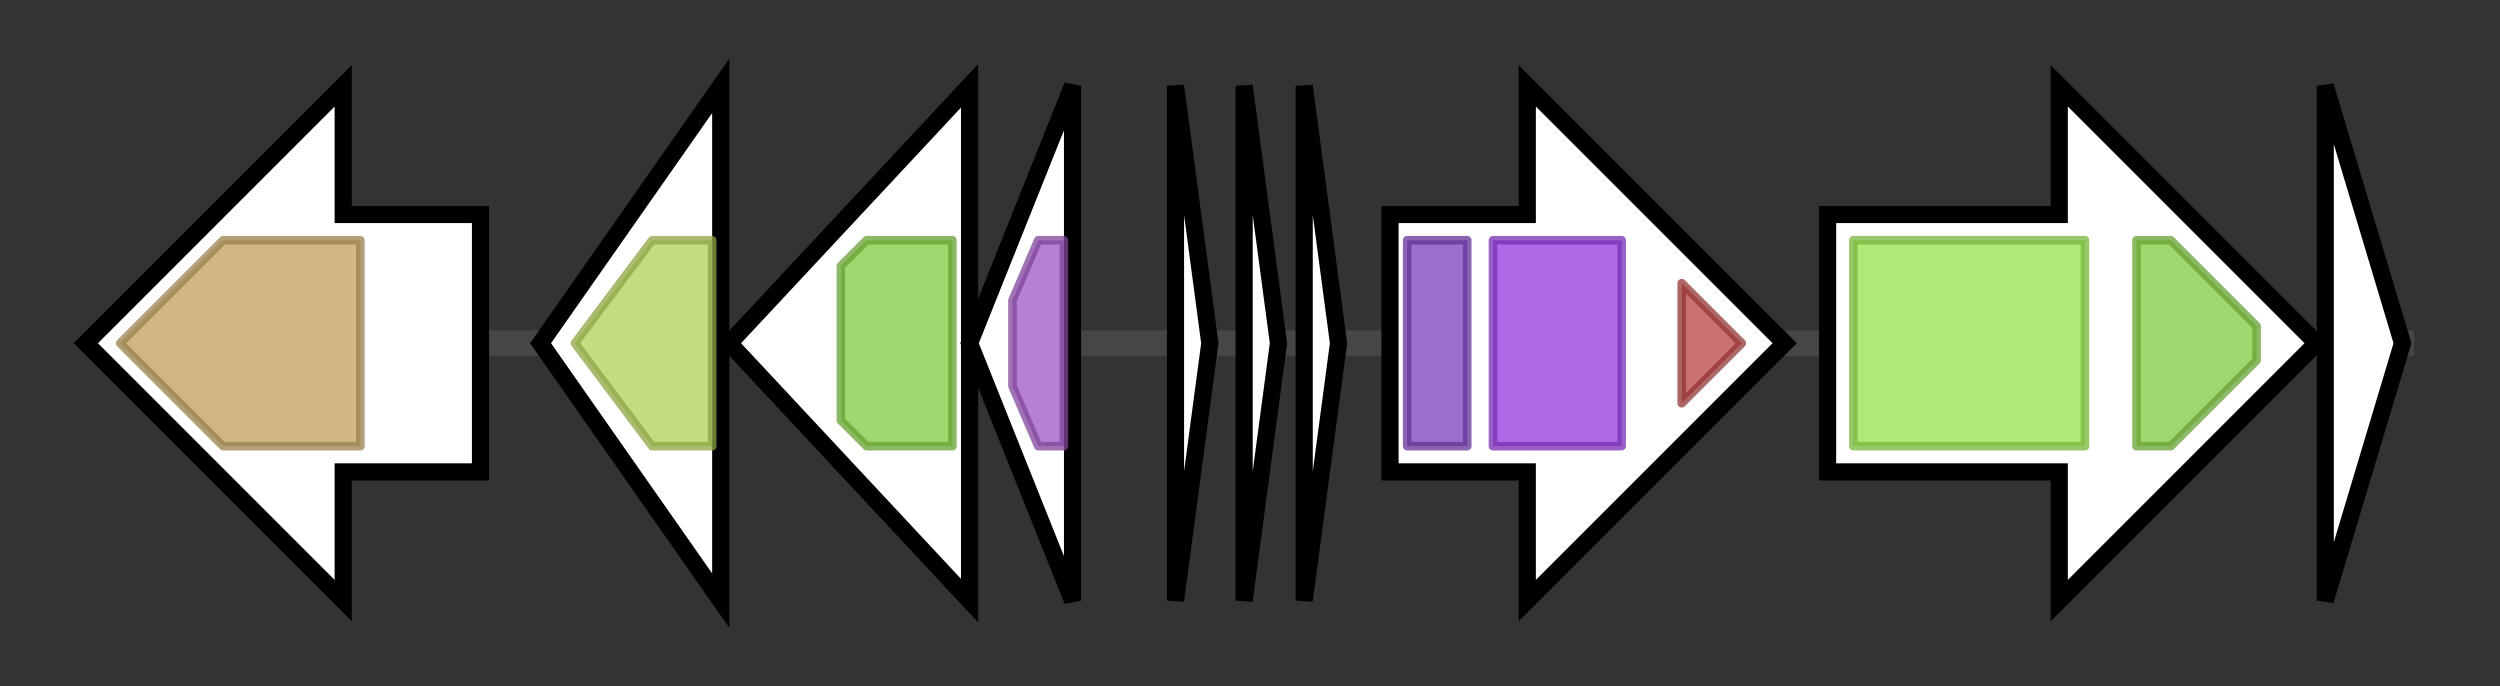 <svg version="1.1" baseProfile="full" xmlns="http://www.w3.org/2000/svg" width="291.367" height="80">
	<rect width="100%" height="100%" fill="#333333" stroke="none"/>
	<g>
		<line x1="10" y1="40.0" x2="281.367" y2="40.0" style="stroke:rgb(70,70,70); stroke-width:3 "/>
		<g>
			<title>thnP
ThnP</title>
			<polygon class="thnP
ThnP" points="56,25 40,25 40,10 10,40 40,70 40,55 56,55" fill="rgb(255,255,255)" fill-opacity="1.0" stroke="rgb(0,0,0)" stroke-width="2"  />
			<g>
				<title>Peptidase_S8 (PF00082)
"Subtilase family"</title>
				<polygon class="PF00082" points="14,40 26,28 42,28 42,52 26,52" stroke-linejoin="round" width="31" height="24" fill="rgb(193,159,94)" stroke="rgb(154,127,75)" stroke-width="1" opacity="0.75" />
			</g>
		</g>
		<g>
			<title>thnE
ThnE</title>
			<polygon class="thnE
ThnE" points="63,40 84,10 84,70" fill="rgb(255,255,255)" fill-opacity="1.0" stroke="rgb(0,0,0)" stroke-width="2"  />
			<g>
				<title>ABC2_membrane_5 (PF13346)
"ABC-2 family transporter protein"</title>
				<polygon class="PF13346" points="67,40 76,28 83,28 83,52 76,52" stroke-linejoin="round" width="20" height="24" fill="rgb(176,207,85)" stroke="rgb(140,165,67)" stroke-width="1" opacity="0.75" />
			</g>
		</g>
		<g>
			<title>thnD
ThnD</title>
			<polygon class="thnD
ThnD" points="85,40 113,10 113,70" fill="rgb(255,255,255)" fill-opacity="1.0" stroke="rgb(0,0,0)" stroke-width="2"  />
			<g>
				<title>ABC_tran (PF00005)
"ABC transporter"</title>
				<polygon class="PF00005" points="98,31 101,28 111,28 111,52 101,52 98,49" stroke-linejoin="round" width="13" height="24" fill="rgb(129,201,63)" stroke="rgb(103,160,50)" stroke-width="1" opacity="0.75" />
			</g>
		</g>
		<g>
			<title>thnR
ThnR</title>
			<polygon class="thnR
ThnR" points="113,40 125,10 125,70" fill="rgb(255,255,255)" fill-opacity="1.0" stroke="rgb(0,0,0)" stroke-width="2"  />
			<g>
				<title>GntR (PF00392)
"Bacterial regulatory proteins, gntR family"</title>
				<polygon class="PF00392" points="118,35 121,28 124,28 124,52 121,52 118,45" stroke-linejoin="round" width="6" height="24" fill="rgb(160,85,194)" stroke="rgb(127,68,155)" stroke-width="1" opacity="0.75" />
			</g>
		</g>
		<g>
			<title>thnA1
thurincin H precursor</title>
			<polygon class="thnA1
thurincin H precursor" points="137,10 141,40 137,70" fill="rgb(255,255,255)" fill-opacity="1.0" stroke="rgb(0,0,0)" stroke-width="2"  />
		</g>
		<g>
			<title>thnA2
thurincin H precursor</title>
			<polygon class="thnA2
thurincin H precursor" points="145,10 149,40 145,70" fill="rgb(255,255,255)" fill-opacity="1.0" stroke="rgb(0,0,0)" stroke-width="2"  />
		</g>
		<g>
			<title>thnA3
thurincin H precursor</title>
			<polygon class="thnA3
thurincin H precursor" points="152,10 156,40 152,70" fill="rgb(255,255,255)" fill-opacity="1.0" stroke="rgb(0,0,0)" stroke-width="2"  />
		</g>
		<g>
			<title>thnB
ThnB</title>
			<polygon class="thnB
ThnB" points="162,25 178,25 178,10 208,40 178,70 178,55 162,55" fill="rgb(255,255,255)" fill-opacity="1.0" stroke="rgb(0,0,0)" stroke-width="2"  />
			<g>
				<title>PqqD (PF05402)
"Coenzyme PQQ synthesis protein D (PqqD)"</title>
				<rect class="PF05402" x="164" y="28" stroke-linejoin="round" width="7" height="24" fill="rgb(124,62,188)" stroke="rgb(99,49,150)" stroke-width="1" opacity="0.75" />
			</g>
			<g>
				<title>Radical_SAM (PF04055)
"Radical SAM superfamily"</title>
				<rect class="PF04055" x="174" y="28" stroke-linejoin="round" width="15" height="24" fill="rgb(149,56,222)" stroke="rgb(119,44,177)" stroke-width="1" opacity="0.75" />
			</g>
			<g>
				<title>SPASM (PF13186)
"Iron-sulfur cluster-binding domain"</title>
				<polygon class="PF13186" points="196,33 203,40 203,40 196,47" stroke-linejoin="round" width="7" height="24" fill="rgb(183,66,65)" stroke="rgb(146,52,51)" stroke-width="1" opacity="0.75" />
			</g>
		</g>
		<g>
			<title>thnT
ThnT</title>
			<polygon class="thnT
ThnT" points="213,25 240,25 240,10 270,40 240,70 240,55 213,55" fill="rgb(255,255,255)" fill-opacity="1.0" stroke="rgb(0,0,0)" stroke-width="2"  />
			<g>
				<title>ABC_membrane (PF00664)
"ABC transporter transmembrane region"</title>
				<rect class="PF00664" x="216" y="28" stroke-linejoin="round" width="27" height="24" fill="rgb(149,226,73)" stroke="rgb(119,180,58)" stroke-width="1" opacity="0.75" />
			</g>
			<g>
				<title>ABC_tran (PF00005)
"ABC transporter"</title>
				<polygon class="PF00005" points="249,28 253,28 263,38 263,42 253,52 249,52" stroke-linejoin="round" width="14" height="24" fill="rgb(129,201,63)" stroke="rgb(103,160,50)" stroke-width="1" opacity="0.75" />
			</g>
		</g>
		<g>
			<title>thnI
ThnI</title>
			<polygon class="thnI
ThnI" points="271,10 280,40 271,70" fill="rgb(255,255,255)" fill-opacity="1.0" stroke="rgb(0,0,0)" stroke-width="2"  />
		</g>
	</g>
</svg>
